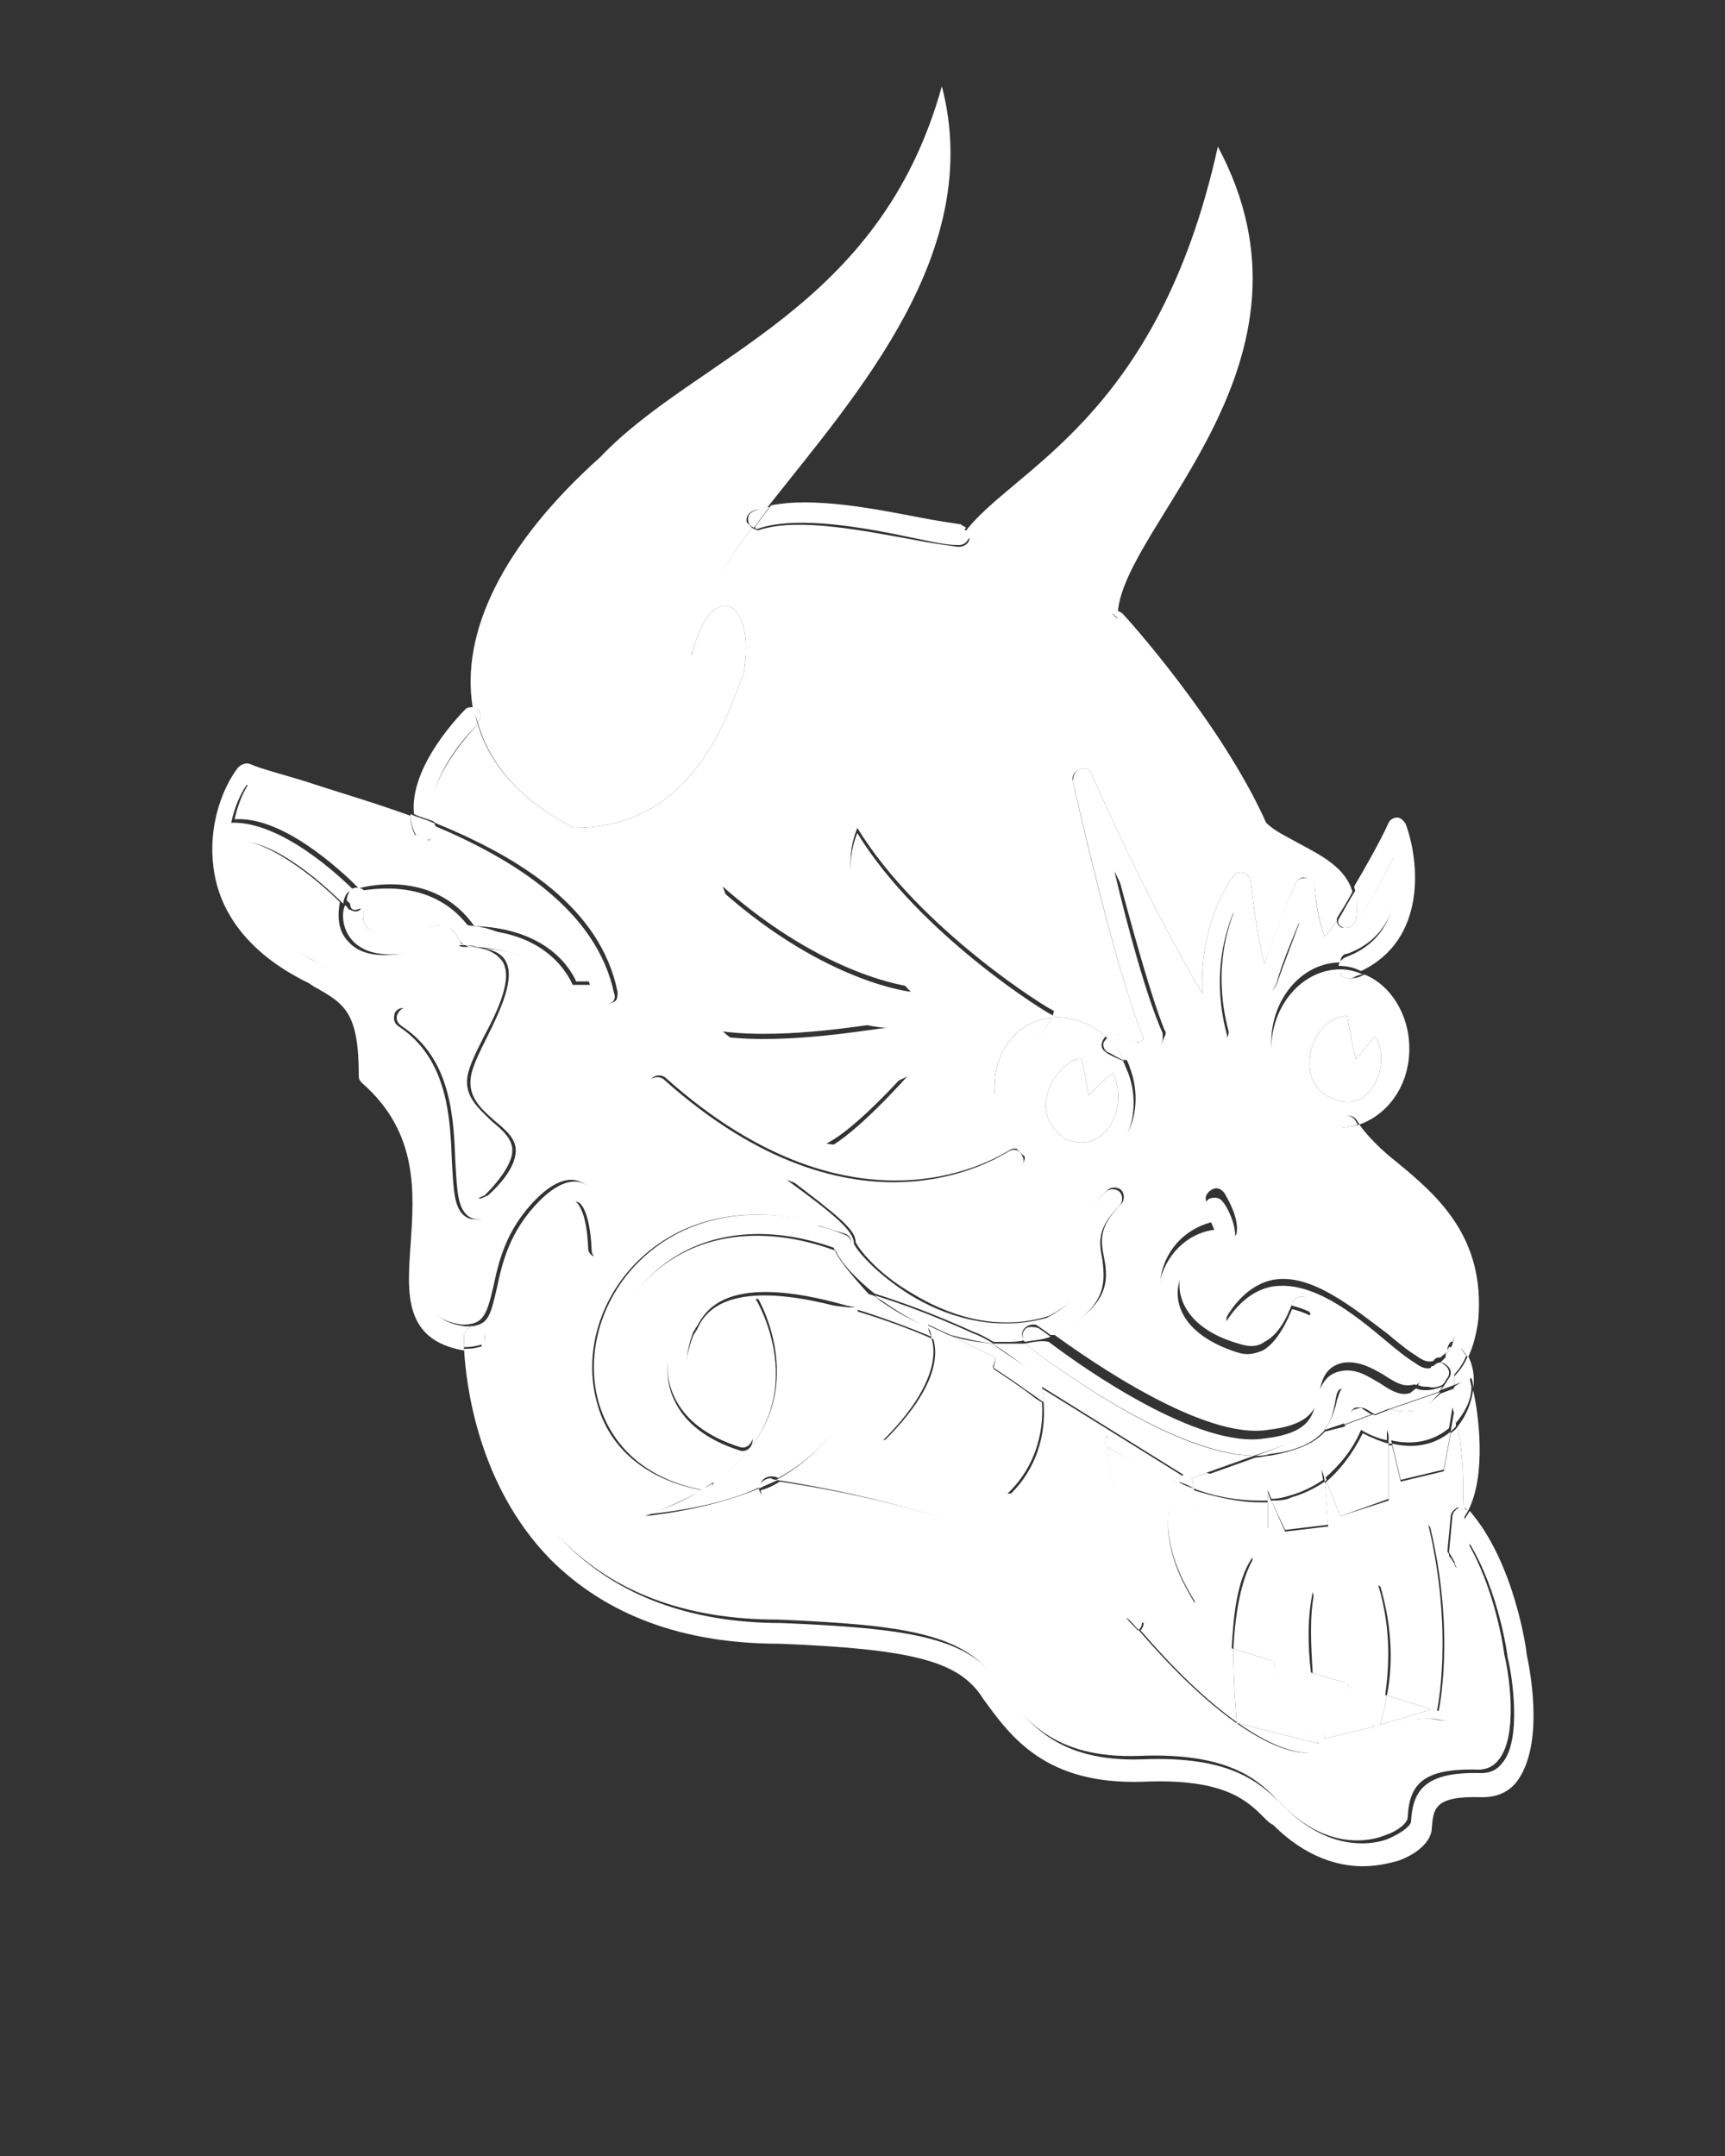<?xml version="1.0" encoding="utf-8"?>
<!-- Generator: Adobe Illustrator 23.0.1, SVG Export Plug-In . SVG Version: 6.00 Build 0)  -->
<svg version="1.1" id="Calque_1" xmlns="http://www.w3.org/2000/svg" xmlns:xlink="http://www.w3.org/1999/xlink" x="0px" y="0px"
	 viewBox="0 0 100 125" style="enable-background:new 0 0 100 125;" xml:space="preserve">
<rect x="0" y="0" width="100" height="125" fill="#333333" stroke="none"/>
<style type="text/css">
	.st0{fill:#FFFFFF;}
</style>
<g>
	<path class="st0" d="M84.5,82.7C84.5,82.7,84.4,82.7,84.5,82.7c-0.1,0.2-0.3,0.3-0.4,0.4l-0.4,2.2l-2.5,0.6l-0.5-2.1
		c-0.1,0-0.1,0-0.2,0v3.2l-2.8,0.9l-0.8-2c0,0-0.1,0.1-0.1,0.1l0.2,2.5l-2.5,0.3L73.7,87c-0.1,0-0.2,0-0.2,0v1.6L69.6,88l-0.4-1.7
		c-0.3-0.1-0.6-0.2-0.9-0.4c-0.5,0.9-1.4,3.2,1,7c-4-0.9-4.9-7.1-5.1-9.1c-0.1-0.1-0.2-0.1-0.3-0.2c-0.5,0.9-2.1,2.9-5.5,3
		c1.9-1.8,2.1-4.1,2-5.3c-0.4-0.2-0.7-0.5-1-0.7c-0.7-0.5-1.3-0.9-1.9-1.3c-0.3,1.1-1.4,3.2-6.3,4.2c3-3,3.1-5,2.8-5.9
		c-1.6-0.7-3.1-1.2-4.4-1.6c0.2,0.7,1.4,6.5-4.6,9.8c12.7,2,18.5,6.1,20.9,7.8c0.1,0.1,0.2,0.2,0.2,0.4l5.3,1.6
		c0.1-1.9,0.3-4,1.2-5.3c0.2,2.4,0.6,4.4,1.1,6l2.3,0.7c-0.2-1.6-0.2-3.3,0.1-4.7c0.4,2,1.2,3.9,1.9,5.3l2.3,0.7
		c0.2-1.5,0.4-3.7-0.4-6.4c2,1.2,3,6.9,3,7.2l0.4,0.1c0,0,1-4.5-0.5-10.8c0.4,0.5,0.7,1.1,1.1,1.6l0.2-2.1c0-0.2,0.2-0.4,0.4-0.5
		c0.1,0,0.2,0,0.3,0C84.9,85.5,84.7,83.7,84.5,82.7z"/>
	<path class="st0" d="M59.4,77.9C59.4,77.9,59.4,77.9,59.4,77.9c-0.4,0-0.8,0-1.2,0c-0.3,0-0.5,0-0.7,0c0.7,0.4,1.6,1.1,2.6,1.8
		c2.7,1.9,6.4,4.6,9.8,5.7l2.8-1C67.7,84.4,59.8,78.2,59.4,77.9z"/>
	<path class="st0" d="M83.3,99.7c-1.9-0.5-7.4,1.9-7.4,1.9s-3.2,0.7-9.9-7.1c-0.1,0.1-0.2,0.1-0.3,0.1c-0.1,0-0.2,0-0.3-0.1
		c-2.4-1.7-8.1-5.8-20.9-7.7c-0.3,0-0.5-0.3-0.5-0.5c-1.7,0.7-3.9,1.3-6.6,1.6c1.3-0.5,2.4-1,3.3-1.5c-3.2-0.6-5.4-2.4-6.1-5.1
		c-0.8-2.9,0.2-6.2,2.6-8.4c2.5-2.3,6-3,9.8-2.1c-0.7-0.6-1.6-1.3-2.4-1.9c-2.2-1.6-4.9-3.6-6.8-5.6c-0.2-0.2-0.2-0.6,0-0.8
		c0.2-0.2,0.6-0.2,0.8,0c11.2,10,19.5,4.4,19.9,4.2c0.3-0.2,0.6-0.1,0.8,0.1s0.1,0.6-0.1,0.8c-0.1,0-5.6,3.8-13.5,0.7
		c2.9,2.2,3.9,3,3.9,3.7c0.1,0.3,1.2,1.8,3.3,3c1.8,1.1,4.7,2.3,7.9,1.3c2.4-1.3,2.2-2.1,2-3.2c-0.2-1.1-0.4-2.4,1.4-4.1
		c0.2-0.2,0.6-0.2,0.8,0c0.2,0.2,0.2,0.6,0,0.8c-1.3,1.3-1.2,2.1-1,3.1c0.3,1.5,0.2,2.8-2.7,4.4c0,0-0.1,0-0.1,0c-0.1,0-0.1,0-0.2,0
		c2.2,1.6,8.8,6.2,12.5,5.6c2.6-0.3,2.8-1.3,3-2.2c0.1-0.6,0.3-1.5,1.4-1.7c0.9-0.1,1.6,0.3,2.3,0.7c0.6,0.4,1.1,0.7,1.6,0.6
		c0.2,0,0.3-0.1,0.5-0.3c-0.3-0.1-0.5-0.2-0.8-0.4c-0.5-0.3-1.1-0.8-1.8-1.3c-1.1-0.9-2.4-1.9-3.6-2.5c-0.2,0.6-0.9,2.4-2.3,3.2
		c-0.4,0.2-0.9,0.3-1.3,0.3c-0.3,0-0.7-0.1-1.1-0.2c-3.5-1.1-4.4-3.3-4.1-5.1c0.3-1.7,1.6-2.9,3.2-3.2c-0.1-0.3-0.3-0.7-0.5-1
		c-0.2-0.3-0.1-0.6,0.2-0.8c0.3-0.2,0.6-0.1,0.8,0.2c0.1,0.2,0.8,1.3,0.7,2.2c0,0.3-0.3,0.5-0.6,0.5c0,0-0.1,0-0.1,0
		c-1.3,0-2.4,1-2.6,2.2c-0.2,1.3,0.6,3,3.4,3.8c0.6,0.2,1.1,0.2,1.5-0.1c1-0.5,1.5-1.9,1.7-2.5c-0.3-0.1-0.7-0.1-1,0
		c-0.7,0.1-1.3,0.6-1.8,1.5c-0.2,0.3-0.5,0.4-0.8,0.2c-0.3-0.2-0.4-0.5-0.2-0.8c0.7-1.1,1.6-1.8,2.6-2c2.2-0.4,4.6,1.6,6.6,3.1
		c0.6,0.5,1.2,1,1.7,1.3c0.4,0.3,0.7,0.4,1,0.3c0.1-0.2,0.3-0.2,0.4-0.2c0.1-0.1,0.3-0.2,0.4-0.4c0-0.2,0.1-0.4,0.2-0.5
		c0,0,0,0,0.1,0c0.2-0.5,0.4-1,0.4-1.8c0.4-4.2-2.1-6.3-4.3-8.1c-1.1-0.9-2-1.7-2.6-2.7c0-0.1-0.1-0.1-0.1-0.2
		c-2.2,0-3.9-2.1-3.9-4.6c0-2.5,1.8-4.6,4-4.6c0,0,0,0,0,0c0-0.2,0.1-0.5,0.4-0.5c3-1.1,3.1-4.1,2.8-5.8c-0.9,1.8-2.5,4.6-3.3,5.4
		c-0.5,0.4-0.9,0.3-1.1,0.2c-0.5-0.2-0.9-1-1.1-1.8c-0.4,1.1-0.9,2.4-1.3,3.5c-0.2,0.7-0.6,0.8-0.9,0.7c-0.4,0-1-0.1-1.6-4.8
		c-0.6,1.5-1.2,3.9-0.4,7c0.1,0.3-0.1,0.5-0.3,0.7c-0.2,0.1-0.5,0-0.7-0.2c-1.8-2.5-3.9-6.6-5.5-9.9c0.9,3.4,2,7.4,2.8,9.4
		c0.1,0.1,0.1,0.3,0,0.4c-0.2,0.7-0.7,1-1,1.1c-0.2,0.1-0.4,0.1-0.5,0.1c-0.3,0-0.5-0.1-0.8-0.1c0.1,0.2,0.2,0.4,0.3,0.7
		c0.9,2.4-0.1,4.9-2.2,5.7s-4.5-0.6-5.3-3c-0.1-0.4-0.2-0.8-0.3-1.2l-0.3,0.4c0,0-5.2,3.3-9.5,2.5c1.7-0.8,4.7-4.2,4.7-4.2
		s-4.7,2.9-10.7-2.3c3.8,0.5,8.9-0.5,9.5-0.5c0.6,0-6.8,0.1-9.5-7.9c6,5.3,10.9,5.8,10.9,5.8s-4.9-4.8-3.1-9.2
		c3.6,5.9,11.2,10.6,11.4,10.6L61,59c1.1-0.1,2.2,0.3,3.1,1.1c0.2-0.2,0.5-0.2,0.7-0.1c0.3,0.2,0.9,0.5,1.3,0.4c0,0,0.1,0,0.2-0.2
		c-1.7-4.1-4-14.4-4.1-14.9c-0.1-0.3,0.1-0.6,0.4-0.7c0.3-0.1,0.6,0,0.7,0.3c0,0.1,3.4,7.7,6.4,12.7c-0.2-4.1,1.7-6.7,1.8-6.8
		c0.1-0.2,0.4-0.3,0.6-0.2c0.2,0.1,0.4,0.3,0.4,0.5c0.2,1.7,0.5,3.7,0.8,4.8c0.7-2.1,1.8-4.6,1.8-4.7c0.1-0.2,0.4-0.4,0.6-0.3
		c0.3,0,0.5,0.3,0.5,0.5c0.1,1.2,0.4,2.5,0.6,2.9c0.2-0.2,0.4-0.5,0.7-0.9c0-0.1,0-0.2,0-0.3c0.3-1.6-0.8-2.3-2.5-3.2
		c-0.8-0.4-1.6-0.8-2.2-1.4c-0.1-0.1-0.1-0.1-0.1-0.2c-2.5-5.6-8.1-11.9-8.2-12c-0.2-0.2-0.2-0.5,0-0.8c-2-1.9-2.8-3.3-8.3-4.3
		c0,0.3-0.3,0.5-0.6,0.5c0,0,0,0-0.1,0c-0.7-0.1-1.5-0.2-2.5-0.4c-2.8-0.5-6.6-1.3-8.9-0.6c-0.2,0.1-0.3,0-0.5-0.1
		c-2.1,2.8-3.7,5.3-3.5,7.4c1.1-4.6,3.8-3.3,3,1.1c-0.8,1.8-2.6,8.9-9.8,8.9c-3-1.5-4.9-3.6-5.6-6c-1,1-3.3,3.9-2.5,5.7
		c4.9,2,9.6,4.9,10.6,9.8c0,0.2,0,0.4-0.1,0.5c-0.1,0.1-0.3,0.2-0.5,0.2L33,58.1c-0.3,0-0.5-0.2-0.5-0.4c0-0.1-0.4-1.3-2-2.1
		c0.6,1.5-0.4,3.5-1.3,5.2c-0.4,0.7-0.7,1.4-0.8,1.9c-0.1,0.5,0.3,0.9,1,1.5c0.7,0.6,1.5,1.4,1.5,2.5c0,1-0.6,2.2-2,3.5
		c0,0-0.1,0.1-0.1,0.1c-0.2,0.1-0.6,0.4-1.1,0.4c-0.2,0-0.4,0-0.6-0.1c-0.8-0.4-0.8-1.6-0.9-3.2c-0.1-2.5-0.2-6-3.1-7.9
		c-0.3-0.2-0.3-0.5-0.2-0.8c0.2-0.3,0.5-0.3,0.8-0.2c3.3,2.3,3.5,6.2,3.6,8.8c0,0.9,0.1,2.1,0.3,2.2c0,0,0.1,0,0.5-0.2
		c1.1-1.1,1.6-2,1.6-2.6c0-0.7-0.6-1.2-1.2-1.7c-0.7-0.7-1.6-1.4-1.4-2.6c0.1-0.6,0.5-1.4,0.9-2.2c0.8-1.5,1.8-3.5,1.1-4.5
		c-0.3-0.4-0.8-0.7-1.7-0.8c-0.2,0-0.3,0-0.5,0c-0.1,0-0.2,0-0.3-0.1c-0.3,0-0.7,0-1.1,0c-2.7,0.8-4.4,0.8-5.3-0.2
		c-0.7-0.7-0.6-1.7-0.5-2.3c-1.3-1.3-4.4-3.9-6.5-3.6c0,0.6,0,1.2,0.2,1.8c0.5,2.2,2.2,4,4.8,5.2l0.3,0.2c2.1,1.2,3.1,2,3.2,6
		c3.5,3.2,3.2,7.1,3,10.1c-0.2,3-0.2,4.5,2.1,4.8c1.2,0,1.4-0.5,1.8-2.2c0.3-1.4,0.7-3.3,2.5-5.1c0.9-0.9,1.8-1.3,2.5-1
		c0.9,0.3,1.4,1.5,1.6,3.8c0,0.3-0.2,0.6-0.5,0.6c-0.3,0-0.6-0.2-0.6-0.5c-0.1-2.4-0.7-2.7-0.8-2.8c-0.2-0.1-0.7,0.1-1.3,0.7
		c-1.6,1.5-1.9,3.2-2.2,4.6c-0.3,1.2-0.6,2.5-1.9,2.9c0.1,1.5,0.6,7.4,4.7,11.5c3,3,7.1,4.6,12.5,4.6c7.2,0.3,10.6,0.8,12.5,3.3
		l0.2,0.3c1.5,2.1,3.2,4.5,8.3,4.3c5.1-0.2,6.8,1.4,7.8,2.4c0.2,0.2,0.3,0.3,0.4,0.4c2.7,2.8,5.3,2.1,6,1.8c0.9-0.3,1.3-0.8,1.3-1
		c0.1-1.9,0.8-2.9,4.1-2.8c0.5,0,0.9-0.2,1.2-0.6c1.1-1.4,0.6-4.9,0.3-6.1c0-0.1-0.5-3.8-2.2-6.6l-0.1,0.8c0,0.3-0.3,0.6-0.6,0.5
		c0,0,0,0,0,0c1.8,3.5,2.1,7.1,2.1,7.1S85.2,100.2,83.3,99.7z"/>
	<path class="st0" d="M79.4,81c-0.5-0.3-1-0.6-1.4-0.6c-0.3,0.1-0.3,0.2-0.5,0.8c-0.1,0.5-0.3,1.1-0.7,1.7l1.2-0.4
		c0.1-0.2,0.2-0.4,0.3-0.6c0.1-0.2,0.2-0.3,0.4-0.3c0.2,0,0.3,0,0.5,0.1c0.2,0.1,0.3,0.2,0.5,0.3l1-0.4C80.2,81.5,79.8,81.3,79.4,81
		z"/>
	<path class="st0" d="M83.5,80.6l0.8-0.3c0-0.2,0-0.3,0-0.5c-0.2,0.1-0.3,0.3-0.5,0.4C83.7,80.4,83.6,80.5,83.5,80.6z"/>
	<path class="st0" d="M21.3,53.8c0.3,0.3,1.3,0.8,4.2-0.2c0.1,0,0.1,0,0.2,0c0.1,0,0.1,0,0.2,0c-1.7-1.6-4.1-1.2-4.8-1
		C21,53,21,53.5,21.3,53.8z"/>
	<path class="st0" d="M33.4,56.9l1,0c-2-6.3-11.4-9-17-10.7c-1.2-0.3-2.2-0.6-2.9-0.9c-0.4,0.6-0.7,1.3-0.9,2.2c2.8-0.2,6.2,3,7.2,4
		c1.1-0.3,4.6-0.8,6.7,2.2c0.1,0,0.1,0,0.2,0C31.6,53.9,33,56,33.4,56.9z"/>
	<path class="st0" d="M48.4,72.5c-4.1-1.5-7.9-1-10.5,1.3c-2.1,1.9-3,4.8-2.3,7.2c0.6,2.2,2.5,3.8,5.2,4.3c0.3,0.1,0.5,0.4,0.5,0.7
		c0,0,0,0,0,0c6.4-4.4,2.5-10.7,2.5-10.7l5.3,0.6c-7.1-2-8.3,0.3-8.7,1.2c-0.1,0.1-0.1,0.2-0.2,0.3c-0.5,1.3-0.6,2.4-0.1,3.3
		c0.5,1,1.5,1.8,3.1,2.3c0.3,0.1,0.5,0.4,0.4,0.7c-0.1,0.3-0.4,0.5-0.7,0.4c-1.9-0.6-3.2-1.6-3.8-2.9c-0.6-1.2-0.5-2.6,0.1-4.2
		c0,0,0-0.1,0.1-0.1c0-0.1,0.1-0.1,0.1-0.2c1-1.9,3.3-4,11.2-1.4C49.7,74.3,48.7,73.2,48.4,72.5z"/>
	<path class="st0" d="M27.7,41.9C27.7,41.9,27.7,41.9,27.7,41.9c0.7,2.5,2.6,4.6,5.6,6.1c7.2,0,9-7.1,9.8-8.9c0.8-4.4-1.9-5.7-3-1.1
		c-0.1-2.1,1.4-4.6,3.5-7.4c-0.1-0.1-0.2-0.2-0.3-0.3c-0.1-0.3,0.1-0.6,0.4-0.7c0.3-0.1,0.5-0.1,0.8-0.2C49.7,22.8,57.1,14.6,54.6,5
		C51,18,40.4,20.6,34.8,26.5c-5.7,5.1-8.1,10.2-7.4,14.5c0.1,0,0.2,0.1,0.3,0.1C27.9,41.3,27.9,41.7,27.7,41.9z"/>
	<path class="st0" d="M56.1,31.2C56.1,31.2,56.1,31.2,56.1,31.2c5.5,1,6.3,2.5,8.3,4.4c0,0,0,0,0,0c0.1-0.1,0.2-0.1,0.4-0.1
		c0.4-5.2,12.5-14.5,5.8-27c-3.5,15.9-12,18.7-14.7,22.4C56,30.8,56.1,31,56.1,31.2z"/>
	<path class="st0" d="M44.1,30.6c2.3-0.7,6.1,0,8.9,0.6c1,0.2,1.8,0.4,2.5,0.4c0,0,0,0,0.1,0c0.3,0,0.5-0.2,0.6-0.5
		c-0.2,0-0.3-0.1-0.5-0.1c0.1-0.1,0.2-0.3,0.3-0.4c-0.1-0.1-0.2-0.1-0.3-0.2c-0.6-0.1-1.4-0.2-2.4-0.4c-2.6-0.5-6.1-1.2-8.6-0.7
		c-0.3,0.4-0.6,0.8-0.9,1.2C43.7,30.7,43.9,30.7,44.1,30.6z"/>
	<path class="st0" d="M43.4,30.3c0,0.1,0.1,0.2,0.3,0.3c0.3-0.4,0.6-0.8,0.9-1.2c-0.3,0-0.6,0.1-0.8,0.2
		C43.4,29.7,43.3,30,43.4,30.3z"/>
	<path class="st0" d="M56.1,31.2C56.1,31.2,56.1,31.2,56.1,31.2c0-0.2,0-0.4-0.2-0.5c-0.1,0.1-0.2,0.3-0.3,0.4
		C55.8,31.1,55.9,31.2,56.1,31.2z"/>
	<path class="st0" d="M64.8,35.9c-0.1-0.1-0.3-0.3-0.4-0.4c-0.2,0.2-0.2,0.5,0,0.8c0.1,0.1,5.7,6.3,8.2,12c0,0.1,0.1,0.1,0.1,0.2
		c0.6,0.6,1.4,1,2.2,1.4c1.8,1,2.8,1.6,2.5,3.2c0,0.1,0,0.2,0,0.3c0.3-0.5,0.7-1.1,1-1.7c-0.4-1.4-1.8-2.1-3.1-2.8
		c-0.7-0.4-1.4-0.7-1.9-1.2c-2.6-5.8-8.1-11.9-8.3-12.1c-0.1-0.1-0.3-0.2-0.4-0.2C64.8,35.5,64.8,35.7,64.8,35.9z"/>
	<path class="st0" d="M64.4,35.5c0.1,0.1,0.3,0.2,0.4,0.4c0-0.2,0-0.4,0-0.6C64.7,35.3,64.5,35.4,64.4,35.5
		C64.4,35.5,64.4,35.5,64.4,35.5z"/>
	<path class="st0" d="M27.7,42c-0.1-0.3-0.2-0.7-0.2-1c-0.2,0-0.4,0-0.5,0.1c-0.2,0.2-3.3,3.3-3,6.1c0.4,0.2,0.9,0.3,1.3,0.5
		C24.4,45.9,26.6,43,27.7,42z"/>
	<path class="st0" d="M27.7,41.9c0.2-0.2,0.2-0.6,0-0.8C27.6,41,27.5,41,27.4,41C27.5,41.3,27.6,41.6,27.7,41.9
		C27.7,41.9,27.7,41.9,27.7,41.9z"/>
	<path class="st0" d="M43.9,75.2c0,0,3.8,6.3-2.5,10.7c-0.1,0.3-0.3,0.4-0.5,0.4c0,0-0.1,0-0.1,0c0,0,0,0,0,0
		c-0.9,0.6-2,1.1-3.3,1.5c2.8-0.3,4.9-0.8,6.6-1.6c0,0,0-0.1,0-0.1c0-0.3,0.3-0.5,0.6-0.5c0.1,0,0.3,0,0.4,0.1
		c6-3.3,4.8-9.1,4.6-9.8c-0.2-0.1-0.3-0.1-0.5-0.1L43.9,75.2z"/>
	<path class="st0" d="M78.6,53.3c-0.1,0.3-0.3,0.5-0.6,0.5c0,0-0.1,0-0.1,0c-0.2,0-0.4-0.2-0.4-0.4c-0.3,0.4-0.5,0.7-0.7,0.9
		c-0.2-0.4-0.5-1.6-0.6-2.9c0-0.3-0.2-0.5-0.5-0.5c-0.3,0-0.5,0.1-0.6,0.3c0,0.1-1.1,2.5-1.8,4.7c-0.3-1.1-0.6-3.1-0.8-4.8
		c0-0.2-0.2-0.4-0.4-0.5c-0.2-0.1-0.5,0-0.6,0.2c-0.1,0.1-2,2.7-1.8,6.8c-3-5-6.4-12.6-6.4-12.7c-0.1-0.3-0.4-0.4-0.7-0.3
		c-0.3,0.1-0.4,0.4-0.4,0.7c0.1,0.4,2.4,10.8,4.1,14.9c-0.1,0.2-0.2,0.2-0.2,0.2c-0.3,0.1-0.9-0.2-1.3-0.4c-0.2-0.2-0.5-0.1-0.7,0.1
		c0.4,0.4,0.8,0.8,1,1.3c0.2,0.1,0.5,0.1,0.8,0.1c0.2,0,0.4,0,0.5-0.1c0.3-0.1,0.8-0.4,1-1.1c0-0.1,0-0.3,0-0.4c-0.9-2-2-6-2.8-9.4
		c1.6,3.3,3.8,7.4,5.5,9.9c0.2,0.2,0.5,0.3,0.7,0.2c0.2-0.1,0.4-0.4,0.3-0.7c-0.8-3.1-0.2-5.5,0.4-7c0.7,4.7,1.2,4.8,1.6,4.8
		c0.2,0,0.6,0,0.9-0.7c0.3-1.1,0.9-2.5,1.3-3.5c0.2,0.8,0.5,1.6,1.1,1.8c0.2,0.1,0.6,0.2,1.1-0.2c0.8-0.8,2.4-3.6,3.3-5.4
		c0.3,1.8,0.2,4.7-2.8,5.8c-0.2,0.1-0.4,0.3-0.4,0.5c0.5,0,0.9,0.1,1.3,0.3c3.8-1.8,3.4-6.3,2.6-8.5c-0.1-0.2-0.3-0.4-0.5-0.4
		c-0.2,0-0.4,0.1-0.5,0.3c-0.5,1.1-1.3,2.5-2,3.7C78.7,52.1,78.7,52.7,78.6,53.3z"/>
	<path class="st0" d="M77.9,53.8c0,0,0.1,0,0.1,0c0.3,0,0.5-0.2,0.6-0.5c0.1-0.6,0.1-1.2,0-1.7c-0.4,0.6-0.7,1.2-1,1.7
		C77.5,53.6,77.7,53.7,77.9,53.8z"/>
	<path class="st0" d="M77.7,56.4c0-0.1,0-0.1,0-0.2c0,0,0,0,0,0c-2.2,0-4,2.1-4,4.6c0,2.5,1.8,4.6,3.9,4.6c0-0.2,0.1-0.5,0.3-0.6
		c0.3-0.2,0.6-0.1,0.8,0.2c0,0.1,0.1,0.1,0.1,0.2c1.7-0.6,2.9-2.3,2.9-4.4c0-2-1.1-3.7-2.6-4.3c-0.2,0.1-0.4,0.2-0.6,0.2
		C78.1,56.8,77.8,56.7,77.7,56.4z M79.7,60.1c1,1.3-0.1,4.6-2.4,3.6c-2.4-0.8-1.4-4.7,0.8-4.8c0.2,1.3,0.5,2.5,0.5,2.5
		S78.6,61.4,79.7,60.1z"/>
	<path class="st0" d="M77.7,56.4c0.1,0.3,0.4,0.4,0.7,0.3c0.2-0.1,0.4-0.2,0.6-0.2c-0.4-0.2-0.9-0.3-1.3-0.3
		C77.6,56.3,77.6,56.3,77.7,56.4z"/>
	<path class="st0" d="M61,59l-3.4,4.7c0,0.4,0.1,0.8,0.3,1.2c0.9,2.4,3.3,3.7,5.3,3s3.1-3.3,2.2-5.7c-0.1-0.2-0.2-0.5-0.3-0.7
		c-0.5-0.2-0.9-0.4-1-0.5c-0.3-0.2-0.3-0.5-0.1-0.8c0,0,0.1-0.1,0.1-0.1C63.2,59.3,62.1,58.9,61,59z M62.7,61.4
		c0.3,1.3,0.4,2.1,0.4,2.1s0.7-0.7,1.4-1.3c1,1.9-0.4,4.9-2.8,3.8C59.2,64.2,61.7,61.2,62.7,61.4z"/>
	<path class="st0" d="M64.2,61c0.1,0,0.5,0.3,1,0.5c-0.3-0.5-0.6-1-1-1.3c0,0-0.1,0-0.1,0.1C63.9,60.4,63.9,60.8,64.2,61z"/>
	<path class="st0" d="M60.1,59.2c0.3-0.1,0.6-0.2,0.9-0.2l0.1-0.1c-0.2,0-7.8-4.7-11.4-10.6c-1.8,4.4,3.1,9.2,3.1,9.2
		s-4.9-0.5-10.9-5.8c2.7,8,10.1,7.9,9.5,7.9c-0.6,0-5.7,1-9.5,0.5c6,5.2,10.7,2.3,10.7,2.3s-3,3.4-4.7,4.2c4.3,0.8,9.5-2.5,9.5-2.5
		l0.3-0.4C57.4,61.7,58.4,59.8,60.1,59.2z"/>
	<path class="st0" d="M60.1,59.2c-1.7,0.6-2.7,2.5-2.4,4.5L61,59C60.7,59,60.4,59.1,60.1,59.2z"/>
	<path class="st0" d="M83.5,79c0.1,0,0.2,0,0.3,0.1c0.3,0.2,0.4,0.5,0.2,0.8c-0.1,0.1-0.1,0.2-0.2,0.3c0.2-0.1,0.4-0.2,0.5-0.4
		c0-0.3-0.1-0.6-0.3-0.9c-0.1-0.1-0.1-0.2-0.1-0.3C83.7,78.8,83.6,78.9,83.5,79z"/>
	<path class="st0" d="M83,79.3C83,79.3,83,79.3,83,79.3c-0.3,0.1-0.6,0-1-0.3c-0.5-0.3-1.1-0.8-1.7-1.3c-1.9-1.6-4.3-3.5-6.6-3.1
		c-1,0.2-1.9,0.9-2.6,2c-0.2,0.3-0.1,0.6,0.2,0.8c0.3,0.2,0.6,0.1,0.8-0.2c0.5-0.9,1.1-1.3,1.8-1.5c0.3-0.1,0.6,0,1,0
		c0,0,0-0.1,0-0.1c0.1-0.3,0.4-0.5,0.7-0.4c0.3,0.1,0.5,0.4,0.4,0.7c0,0,0,0.1-0.1,0.2c1.2,0.6,2.5,1.6,3.6,2.5
		c0.6,0.5,1.3,1,1.8,1.3c0.3,0.2,0.5,0.3,0.8,0.4C82.4,80.1,82.7,79.8,83,79.3z"/>
	<path class="st0" d="M77.5,65.4c0,0.1,0,0.1,0.1,0.2c0.6,1,1.5,1.8,2.6,2.7c2.2,1.8,4.7,3.9,4.3,8.1c-0.1,0.7-0.2,1.3-0.4,1.8
		c0.2-0.1,0.6-0.1,0.7,0.1c0.1,0.1,0.2,0.3,0.3,0.4c0.3-0.6,0.5-1.4,0.6-2.2c0.4-4.8-2.4-7.2-4.7-9.1c-0.9-0.7-1.7-1.5-2.2-2.2
		C78.4,65.3,78,65.4,77.5,65.4C77.6,65.4,77.6,65.4,77.5,65.4z"/>
	<path class="st0" d="M77.8,64.8c-0.2,0.1-0.3,0.4-0.3,0.6c0,0,0,0,0.1,0c0.4,0,0.8-0.1,1.1-0.2c0-0.1-0.1-0.1-0.1-0.2
		C78.4,64.7,78.1,64.6,77.8,64.8z"/>
	<path class="st0" d="M73.2,78.3c-0.5,0.2-0.9,0.3-1.5,0.1c-2.8-0.9-3.6-2.5-3.4-3.8c0.2-1.3,1.3-2.2,2.6-2.2c0,0,0.1,0,0.1,0
		c0.3,0,0.5-0.2,0.6-0.5c0.1-0.9-0.5-2-0.7-2.2c-0.2-0.3-0.5-0.3-0.8-0.2c-0.3,0.2-0.3,0.5-0.2,0.8c0.2,0.2,0.3,0.6,0.5,1
		c-1.6,0.2-2.9,1.5-3.2,3.2c-0.3,1.8,0.6,4,4.1,5.1c0.4,0.1,0.7,0.2,1.1,0.2c0.5,0,0.9-0.1,1.3-0.3c1.4-0.8,2.1-2.6,2.3-3.2
		c-0.4-0.2-0.7-0.3-1.1-0.4C74.7,76.4,74.1,77.8,73.2,78.3z"/>
	<path class="st0" d="M75.6,75.2c-0.3-0.1-0.6,0.1-0.7,0.4c0,0,0,0.1,0,0.1c0.4,0.1,0.7,0.2,1.1,0.4c0-0.1,0-0.2,0.1-0.2
		C76.1,75.6,76,75.3,75.6,75.2z"/>
	<path class="st0" d="M49.3,72.2c-0.1,0.3-0.4,0.4-0.7,0.3c-0.1,0-0.1,0-0.2-0.1c0.3,0.8,1.3,1.8,2.3,2.6c1.6,0.5,3.5,1.2,5.7,2.2
		c0.3,0.1,0.7,0.3,1.2,0.6c0.2,0,0.5,0,0.7,0c0.4,0,0.7,0,1.1-0.1c-0.2-0.2-0.2-0.5,0-0.7c0.2-0.2,0.6-0.3,0.8-0.1
		c0,0,0.3,0.2,0.7,0.5c0.1,0,0.1,0,0.2,0c0,0,0.1,0,0.1,0c2.9-1.6,2.9-2.9,2.7-4.4c-0.2-1-0.3-1.8,1-3.1c0.2-0.2,0.2-0.6,0-0.8
		c-0.2-0.2-0.6-0.2-0.8,0c-1.8,1.7-1.6,3-1.4,4.1c0.2,1.1,0.3,1.9-2,3.2c-3.2,0.9-6.1-0.2-7.9-1.3c-2.1-1.3-3.2-2.7-3.3-3
		c0-0.7-1-1.6-3.9-3.7c7.9,3.1,13.5-0.6,13.5-0.7c0.3-0.2,0.3-0.5,0.1-0.8s-0.5-0.3-0.8-0.1c-0.4,0.2-8.7,5.8-19.9-4.2
		c-0.2-0.2-0.6-0.2-0.8,0c-0.2,0.2-0.2,0.6,0,0.8c1.9,2,4.6,4,6.8,5.6c0.8,0.6,1.7,1.3,2.4,1.9c0.7,0.2,1.3,0.4,2,0.6
		C49.3,71.6,49.4,71.9,49.3,72.2z"/>
	<path class="st0" d="M59.4,77.9c0.4,0.3,8.2,6.4,13.3,6.5l4-1.4c0.5-0.6,0.6-1.2,0.7-1.7c0.1-0.7,0.2-0.8,0.5-0.8
		c0.4-0.1,0.9,0.2,1.4,0.6c0.4,0.2,0.7,0.5,1.2,0.6l2.9-1c0.1-0.1,0.2-0.3,0.3-0.4c0,0-0.1,0.1-0.1,0.1c-0.3,0.1-0.6,0.2-0.9,0.2
		c-0.2,0-0.4,0-0.6-0.1c-0.2,0.1-0.3,0.3-0.5,0.3c-0.5,0.1-1-0.2-1.6-0.6c-0.7-0.4-1.4-0.9-2.3-0.7c-1,0.2-1.2,1.1-1.4,1.7
		c-0.2,0.9-0.4,1.9-3,2.2c-3.8,0.6-10.4-4-12.5-5.6C60.4,77.7,59.9,77.8,59.4,77.9C59.4,77.9,59.4,77.9,59.4,77.9z"/>
	<path class="st0" d="M83.5,79c-0.2,0-0.3,0.1-0.4,0.2c0,0,0.1,0,0.1,0C83.3,79.2,83.4,79.1,83.5,79z"/>
	<path class="st0" d="M83.6,80.3c0,0,0.1-0.1,0.1-0.1c0.1-0.1,0.1-0.2,0.2-0.3c0.2-0.3,0.1-0.6-0.2-0.8c-0.1-0.1-0.2-0.1-0.3-0.1
		c-0.1,0.1-0.2,0.2-0.3,0.2c0,0-0.1,0-0.1,0c0,0,0,0,0,0c-0.3,0.5-0.6,0.8-0.8,1.1c0.2,0.1,0.4,0.1,0.6,0.1
		C83.1,80.5,83.4,80.4,83.6,80.3z"/>
	<path class="st0" d="M59.4,77.1c-0.2,0.2-0.1,0.5,0,0.7c0.5-0.1,1-0.1,1.5-0.3c-0.4-0.3-0.7-0.5-0.7-0.5
		C59.9,76.9,59.5,76.9,59.4,77.1z"/>
	<path class="st0" d="M61.7,66c2.4,1.1,3.8-1.9,2.8-3.8c-0.7,0.6-1.4,1.3-1.4,1.3s-0.1-0.8-0.4-2.1C61.7,61.2,59.2,64.2,61.7,66z"/>
	<path class="st0" d="M77.3,63.7c2.3,1,3.4-2.3,2.4-3.6c-1.1,1.3-1.1,1.3-1.1,1.3s-0.3-1.2-0.5-2.5C75.9,59,74.9,62.9,77.3,63.7z"/>
	<path class="st0" d="M54.1,77.6c0.3,1,0.2,2.9-2.8,5.9c4.9-1,6.1-3.1,6.3-4.2c-0.7-0.5-1.3-0.9-1.7-1
		C55.3,78.1,54.7,77.8,54.1,77.6z"/>
	<path class="st0" d="M69.3,93c-2.4-3.8-1.5-6.1-1-7c-1.4-0.6-2.8-1.3-4.1-2.1C64.4,85.9,65.3,92.1,69.3,93z"/>
	<path class="st0" d="M58.5,86.7c3.4-0.2,4.9-2.1,5.5-3c-1.2-0.8-2.4-1.6-3.5-2.3C60.6,82.6,60.4,84.9,58.5,86.7z"/>
	<path class="st0" d="M73.6,84.4c-0.2,0-0.5,0.1-0.8,0.1c0,0,0,0,0,0l-2.8,1c1.6,0.5,3.2,0.7,4.6,0.4c1.5-0.4,2.6-1.5,3.4-3.2
		L76.8,83C76.3,83.6,75.3,84.1,73.6,84.4z"/>
	<path class="st0" d="M83.7,85.2l0.4-2.2c-0.6,0.5-1.7,1.1-3.4,0.7l0.5,2.1L83.7,85.2z"/>
	<path class="st0" d="M73.5,88.7v-1.6c-0.2,0-0.3,0-0.5,0c-1.2,0-2.5-0.3-3.8-0.7l0.4,1.7L73.5,88.7z"/>
	<path class="st0" d="M84.8,87.4c0.1,0,0.2,0.1,0.3,0.2c1.1-2.1,0.6-5.7,0.3-7c-0.1,0.7-0.4,1.5-0.9,2.1
		C84.7,83.7,84.9,85.5,84.8,87.4z"/>
	<path class="st0" d="M80.5,86.9v-3.2c-0.4-0.1-0.9-0.3-1.5-0.6c-0.6,1.2-1.3,2.1-2.1,2.8l0.8,2L80.5,86.9z"/>
	<path class="st0" d="M77,88.4l-0.2-2.5c-0.6,0.4-1.2,0.7-1.9,0.9C74.5,87,74.1,87,73.7,87l0.8,1.7L77,88.4z"/>
	<path class="st0" d="M81.9,81.8c-0.5,0.1-0.9,0-1.3-0.1l-1,0.4c1.6,0.9,3.1,0.9,4,0c0.4-0.5,0.7-1,0.7-1.6l-0.8,0.3
		C83,81.3,82.5,81.6,81.9,81.8z"/>
	<path class="st0" d="M81.9,81.8c0.6-0.1,1.1-0.5,1.6-1.1l-2.9,1C81,81.8,81.4,81.9,81.9,81.8z"/>
	<path class="st0" d="M72.8,84.4c0.3,0,0.5,0,0.8-0.1c1.8-0.2,2.7-0.8,3.2-1.4L72.8,84.4C72.8,84.4,72.8,84.4,72.8,84.4z"/>
	<path class="st0" d="M44.5,86.9c12.8,1.9,18.4,6,20.9,7.7c0.1,0.1,0.2,0.1,0.3,0.1c0.1,0,0.2-0.1,0.3-0.1c-0.2-0.3-0.5-0.5-0.7-0.8
		l1,0.3c0-0.1-0.1-0.3-0.2-0.4c-2.5-1.8-8.2-5.9-20.9-7.8c-0.3,0.2-0.7,0.4-1.1,0.5C44.1,86.6,44.2,86.8,44.5,86.9z"/>
	<path class="st0" d="M44,86.2c0,0,0,0.1,0,0.1c0.4-0.2,0.7-0.3,1.1-0.5c-0.1,0-0.3,0-0.4-0.1C44.4,85.7,44.1,85.9,44,86.2z"/>
	<path class="st0" d="M41.4,85.9c0.1-0.3-0.1-0.6-0.5-0.7c-2.7-0.5-4.6-2-5.2-4.3c-0.7-2.4,0.2-5.3,2.3-7.2
		c2.6-2.3,6.4-2.8,10.5-1.3c0-0.1-0.1-0.3-0.1-0.4c-0.1-0.2-0.6-0.7-1.3-1.2c-3.8-0.9-7.3-0.2-9.8,2.1c-2.4,2.2-3.4,5.5-2.6,8.4
		c0.8,2.7,2.9,4.5,6.1,5.1C40.9,86.2,41.1,86.1,41.4,85.9C41.4,85.9,41.4,85.9,41.4,85.9z"/>
	<path class="st0" d="M40.8,86.4c0.3,0,0.5-0.2,0.5-0.4c-0.2,0.1-0.4,0.3-0.7,0.4c0,0,0,0,0,0C40.7,86.4,40.8,86.4,40.8,86.4z"/>
	<path class="st0" d="M48.3,72.1c0,0.1,0,0.2,0.1,0.4c0.1,0,0.1,0,0.2,0.1c0.3,0.1,0.6,0,0.7-0.3c0.1-0.3,0-0.6-0.3-0.7
		c-0.7-0.3-1.4-0.5-2-0.6C47.7,71.4,48.2,71.9,48.3,72.1z"/>
	<path class="st0" d="M83.4,99.2L83,99.1c0,0,0,0,0,0l-3,0.9c0,0,0.2-0.6,0.4-1.7l-2.3-0.7c0.8,1.5,1.6,2.5,1.6,2.5l-2.9,0.7
		c0,0-0.4-1.7-0.7-3.8l-2.3-0.7c1.1,3.3,2.7,4.8,2.7,4.8l-4.8-1.2c0,0-0.2-2-0.2-4.3L66.3,94c0,0.1,0,0.3-0.1,0.4
		c0,0.1-0.1,0.1-0.1,0.1c6.7,7.8,9.9,7.1,9.9,7.1s5.5-2.4,7.4-1.9c1.9,0.5,3.2-1.7,3.2-1.7s-0.3-3.6-2.1-7.1
		c-0.3-0.1-0.5-0.3-0.5-0.6l0-0.2c-0.3-0.5-0.7-1.1-1.1-1.6C84.4,94.7,83.4,99.2,83.4,99.2z"/>
	<path class="st0" d="M66,94.5c0,0,0.1-0.1,0.1-0.1c0.1-0.1,0.1-0.3,0.1-0.4l-1-0.3C65.6,94,65.8,94.3,66,94.5z"/>
	<path class="st0" d="M80.5,83.1v0.6c0.1,0,0.1,0,0.2,0L80.5,83.1z"/>
	<path class="st0" d="M73.5,86.5v0.6c0.1,0,0.2,0,0.2,0L73.5,86.5z"/>
	<path class="st0" d="M76.7,85.3l0.1,0.6c0,0,0.1-0.1,0.1-0.1L76.7,85.3z"/>
	<path class="st0" d="M84.4,82.7C84.4,82.7,84.5,82.7,84.4,82.7c0-0.6-0.1-0.9-0.1-0.9L84.1,83C84.2,82.9,84.3,82.8,84.4,82.7z"/>
	<path class="st0" d="M83.8,78.6c0.1-0.1,0.2-0.3,0.3-0.5c0,0,0,0-0.1,0C83.9,78.3,83.8,78.4,83.8,78.6z"/>
	<path class="st0" d="M57.5,77.9c-0.9-0.1-1.7-0.2-2.5-0.5l2.7,1.3c0,0,0,0.2-0.1,0.6c0.6,0.4,1.2,0.8,1.9,1.3
		c0.3,0.2,0.7,0.5,1,0.7c0-0.5-0.1-0.9-0.1-0.9l8.2,5.1c0,0-0.1,0.1-0.3,0.4c0.3,0.1,0.6,0.2,0.9,0.4l-0.1-0.6l0.9-0.3
		c-3.4-1.1-7.1-3.7-9.8-5.7C59.1,79,58.2,78.4,57.5,77.9z"/>
	<path class="st0" d="M64,83.7c0.1,0.1,0.2,0.1,0.3,0.2c0-0.4,0-0.7,0-0.7S64.1,83.4,64,83.7z"/>
	<path class="st0" d="M84.3,79.8c0,0.2,0,0.3,0,0.5l1-0.4c0,0,0.1,0.2,0.1,0.6c0.1-0.7,0-1.3-0.3-1.9C84.9,79.1,84.6,79.5,84.3,79.8
		z"/>
	<path class="st0" d="M78.6,81.7c-0.2,0-0.3,0.2-0.4,0.3c-0.1,0.2-0.2,0.4-0.3,0.6l1.6-0.6c-0.2-0.1-0.3-0.2-0.5-0.3
		C79,81.6,78.8,81.6,78.6,81.7z"/>
	<path class="st0" d="M51,75.4c-0.1-0.1-0.2-0.2-0.4-0.3c-7.9-2.5-10.2-0.5-11.2,1.4c-0.1,0.1-0.1,0.2-0.1,0.2c0,0-0.1,0.1-0.1,0.1
		c-0.6,1.6-0.7,3-0.1,4.2c0.6,1.3,1.9,2.3,3.8,2.9c0.3,0.1,0.6-0.1,0.7-0.4c0.1-0.3-0.1-0.6-0.4-0.7c-1.6-0.5-2.6-1.3-3.1-2.3
		c-0.4-0.9-0.4-2,0.1-3.3c0.1-0.1,0.1-0.2,0.2-0.3c0.5-0.9,1.7-3.2,8.7-1.2l0.5,0.1c0,0,0,0,0,0.1c1.3,0.4,2.7,0.9,4.4,1.6
		c-0.1-0.2-0.2-0.4-0.2-0.6C52.6,76.5,51.6,75.8,51,75.4z"/>
	<path class="st0" d="M49.2,75.8c0.2,0,0.3,0.1,0.5,0.1c0-0.1,0-0.1,0-0.1L49.2,75.8z"/>
	<path class="st0" d="M84.1,78.1c-0.1,0.2-0.2,0.4-0.3,0.5c0,0.1,0,0.2,0.1,0.3c0.2,0.3,0.3,0.6,0.3,0.9c0.3-0.3,0.6-0.7,0.8-1.2
		c-0.1-0.1-0.2-0.3-0.3-0.4C84.7,78,84.4,78,84.1,78.1z"/>
	<path class="st0" d="M50.7,75.1c0.1,0.1,0.2,0.2,0.4,0.3c0.6,0.4,1.6,1.1,2.8,1.6c-0.1-0.1-0.1-0.2-0.1-0.2l1.3,0.6
		c0.8,0.2,1.6,0.4,2.5,0.5c-0.5-0.3-0.9-0.5-1.2-0.6C54.2,76.3,52.3,75.6,50.7,75.1z"/>
	<path class="st0" d="M57.7,78.7L55,77.4c-0.4-0.1-0.8-0.3-1.2-0.4c0.1,0.1,0.2,0.3,0.2,0.6c0.6,0.2,1.2,0.5,1.8,0.8
		c0.4,0.1,1,0.5,1.7,1C57.7,78.9,57.7,78.7,57.7,78.7z"/>
	<path class="st0" d="M53.8,77c0.4,0.2,0.8,0.3,1.2,0.4l-1.3-0.6C53.7,76.8,53.8,76.9,53.8,77z"/>
	<path class="st0" d="M60.4,80.5c0,0,0.1,0.3,0.1,0.9c1.1,0.8,2.2,1.6,3.5,2.3c0.2-0.3,0.2-0.5,0.2-0.5s0,0.3,0,0.7
		c1.3,0.8,2.7,1.6,4.1,2.1c0.2-0.3,0.3-0.4,0.3-0.4L60.4,80.5z"/>
	<path class="st0" d="M84.3,80.4c-0.1,0.6-0.3,1.2-0.7,1.6c-0.9,1-2.4,1-4,0L78,82.6c-0.8,1.7-2,2.8-3.4,3.2c-1.4,0.4-3,0.2-4.6-0.4
		l-0.9,0.3l0.1,0.6c1.3,0.5,2.6,0.7,3.8,0.7c0.2,0,0.3,0,0.5,0v-0.6l0.2,0.5c0.4,0,0.8-0.1,1.1-0.2c0.7-0.2,1.3-0.5,1.9-0.9
		l-0.1-0.6l0.2,0.5c0.8-0.7,1.6-1.6,2.1-2.8c0.5,0.3,1,0.5,1.5,0.6v-0.6l0.2,0.6c1.7,0.4,2.8-0.2,3.4-0.7l0.2-1.2
		c0,0,0.1,0.3,0.2,0.9c0.5-0.6,0.9-1.3,0.9-2.1c-0.1-0.4-0.1-0.6-0.1-0.6L84.3,80.4z"/>
	<path class="st0" d="M80,91.9c0.8,2.7,0.7,4.9,0.4,6.4l2.6,0.8C83,98.8,82,93.1,80,91.9z"/>
	<path class="st0" d="M83,99.1C83,99.1,83,99.1,83,99.1l-2.6-0.8C80.2,99.4,80,100,80,100L83,99.1z"/>
	<path class="st0" d="M76.2,92.3c-0.3,1.4-0.2,3.1-0.1,4.7l2,0.6C77.4,96.2,76.6,94.3,76.2,92.3z"/>
	<path class="st0" d="M79.7,100.1c0,0-0.7-1-1.6-2.5l-2-0.6c0.2,2.1,0.7,3.8,0.7,3.8L79.7,100.1z"/>
	<path class="st0" d="M72.7,90.3c-0.8,1.3-1.1,3.4-1.2,5.3l2.3,0.7C73.3,94.7,72.9,92.7,72.7,90.3z"/>
	<path class="st0" d="M71.7,99.9l4.8,1.2c0,0-1.5-1.5-2.7-4.8l-2.3-0.7C71.5,97.9,71.7,99.9,71.7,99.9z"/>
	<path class="st0" d="M88.5,95.9c0-0.2-0.7-5.3-3.3-8.3c0,0,0,0,0,0c-0.1,0.2-0.2,0.3-0.3,0.5c0-0.2,0-0.4,0-0.7c-0.1,0-0.2,0-0.3,0
		c-0.2,0.1-0.4,0.3-0.4,0.5L84,90c0.2,0.3,0.3,0.6,0.5,0.8c0,0,0,0,0,0c0.3,0,0.6-0.2,0.6-0.5l0.1-0.8c1.7,2.8,2.2,6.5,2.2,6.6
		c0.3,1.2,0.8,4.8-0.3,6.1c-0.3,0.4-0.7,0.6-1.2,0.6c-3.3-0.1-4,1-4.1,2.8c0,0.2-0.4,0.6-1.3,1c-0.7,0.3-3.3,0.9-6-1.8
		c-0.1-0.1-0.3-0.3-0.4-0.4c-1.1-1-2.7-2.6-7.8-2.4c-5.1,0.2-6.8-2.2-8.3-4.3l-0.2-0.3c-1.8-2.5-5.3-3-12.5-3.3
		c-5.3,0-9.5-1.6-12.5-4.6c-4.1-4.2-4.6-10-4.7-11.5c-0.3,0.1-0.6,0.2-1.1,0.2c0,0,0,0-0.1,0c0.1,1.8,0.7,7.8,5,12.2
		c3.2,3.2,7.6,4.9,13.3,4.9c7.6,0.3,10.2,1,11.6,2.9l0.2,0.3c1.6,2.2,3.6,5,9.3,4.8c4.7-0.2,6,1.1,7,2.1c0.2,0.2,0.3,0.3,0.5,0.4
		c1.9,1.9,3.8,2.4,5.2,2.4c0.9,0,1.6-0.2,2-0.3c1.2-0.4,2-1.2,2-1.9c0.1-1.1,0.1-1.9,2.9-1.8c0.9,0,1.6-0.3,2.1-1
		C89.6,100.9,88.6,96.4,88.5,95.9z"/>
	<path class="st0" d="M84.8,87.4c0,0.2,0,0.4,0,0.7c0.1-0.2,0.2-0.3,0.3-0.5C85,87.5,84.9,87.5,84.8,87.4z"/>
	<path class="st0" d="M84.4,90.9c-0.1-0.3-0.3-0.6-0.5-0.8l0,0.2C83.9,90.5,84.1,90.8,84.4,90.9z"/>
	<path class="st0" d="M27.2,54.9c0.2,0,0.3,0,0.5,0c-0.2,0-0.5-0.1-0.7-0.1C27,54.8,27.1,54.9,27.2,54.9z"/>
	<path class="st0" d="M26.9,77.5c0-0.3,0.2-0.6,0.6-0.6c0.3,0,0.6,0.3,0.6,0.6c0,0,0,0.2,0,0.4c1.3-0.4,1.6-1.7,1.9-2.9
		c0.3-1.3,0.6-3,2.2-4.6c0.7-0.7,1.1-0.8,1.3-0.7c0.1,0,0.7,0.4,0.8,2.8c0,0.3,0.3,0.6,0.6,0.5c0.3,0,0.6-0.3,0.5-0.6
		c-0.1-2.2-0.6-3.4-1.6-3.8c-0.7-0.3-1.6,0.1-2.5,1c-1.8,1.8-2.2,3.7-2.5,5.1c-0.4,1.7-0.5,2.2-1.8,2.2c-2.4-0.3-2.4-1.8-2.1-4.8
		c0.2-3.1,0.5-6.9-3-10.1c0-4-1.1-4.8-3.2-6l-0.3-0.2c-2.6-1.2-4.2-3-4.8-5.2c-0.2-0.6-0.2-1.2-0.2-1.8c2.1-0.4,5.1,2.2,6.5,3.6
		c0-0.2,0.1-0.4,0.1-0.4c0.1-0.3,0.4-0.5,0.7-0.3c0.3,0.1,0.5,0.4,0.3,0.7c0,0-0.1,0.2-0.1,0.4c0.8-0.2,3.1-0.6,4.8,1
		c0.6,0,1.1,0,1.6,0.1c-2.1-3-5.6-2.4-6.7-2.2c-0.9-0.9-4.3-4.1-7.2-4c0.2-0.9,0.5-1.6,0.9-2.2c0.7,0.3,1.7,0.6,2.9,0.9
		c5.7,1.7,15.1,4.4,17,10.7l-1,0c-0.4-0.9-1.8-3.1-5.7-3.2c1.3,0.2,2.2,0.6,2.6,1.4c0.1,0.1,0.1,0.3,0.2,0.4c1.6,0.8,2,2,2,2.1
		c0.1,0.2,0.3,0.4,0.5,0.4l2.2,0.1c0.2,0,0.3-0.1,0.5-0.2c0.1-0.1,0.2-0.3,0.1-0.5c-1-4.8-5.8-7.8-10.6-9.8c0,0,0,0.1,0.1,0.1
		c0.1,0.3,0,0.6-0.2,0.8c-0.1,0-0.2,0.1-0.3,0.1c-0.2,0-0.4-0.1-0.5-0.3c-0.2-0.4-0.3-0.8-0.3-1.2c-2.2-0.8-4.3-1.4-6.1-2
		c-1.3-0.4-2.5-0.7-3.2-1c-0.2-0.1-0.5,0-0.7,0.2c-1,1.3-1.9,3.8-1.3,6.5c0.4,1.8,1.7,4.2,5.4,6l0.3,0.2c1.8,1,2.6,1.5,2.6,5.2
		c0,0.2,0.1,0.3,0.2,0.4c3.3,2.9,3,6.4,2.8,9.4c-0.2,2.8-0.4,5.5,3.1,6.1C26.9,77.7,26.9,77.5,26.9,77.5z"/>
	<path class="st0" d="M24.7,48.7c0.1,0,0.2,0,0.3-0.1c0.3-0.1,0.4-0.5,0.2-0.8c0,0,0-0.1-0.1-0.1c-0.4-0.2-0.9-0.3-1.3-0.5
		c0,0.4,0.1,0.8,0.3,1.2C24.3,48.6,24.5,48.7,24.7,48.7z"/>
	<path class="st0" d="M28.1,77.9c0-0.2,0-0.4,0-0.4c0-0.3-0.2-0.6-0.6-0.6c-0.3,0-0.6,0.2-0.6,0.6c0,0,0,0.3,0,0.6c0,0,0,0,0.1,0
		C27.4,78.1,27.8,78,28.1,77.9z"/>
	<path class="st0" d="M29.3,55.7c0.6,1-0.3,2.9-1.1,4.5c-0.4,0.8-0.8,1.6-0.9,2.2c-0.2,1.2,0.6,1.9,1.4,2.6c0.6,0.5,1.2,1,1.2,1.7
		c0,0.7-0.5,1.6-1.6,2.6c-0.4,0.2-0.5,0.2-0.5,0.2c-0.2-0.2-0.3-1.4-0.3-2.2c-0.1-2.6-0.2-6.6-3.6-8.8c-0.3-0.2-0.6-0.1-0.8,0.2
		c-0.2,0.3-0.1,0.6,0.2,0.8c2.9,1.9,3,5.4,3.1,7.9c0.1,1.6,0.1,2.8,0.9,3.2c0.2,0.1,0.4,0.1,0.6,0.1c0.5,0,0.9-0.3,1.1-0.4
		c0,0,0.1-0.1,0.1-0.1c1.4-1.4,2-2.5,2-3.5c0-1.2-0.8-1.9-1.5-2.5c-0.7-0.6-1.1-1-1-1.5c0.1-0.4,0.5-1.1,0.8-1.9
		c0.8-1.7,1.9-3.7,1.3-5.2c-0.7-0.3-1.6-0.6-2.8-0.6C28.5,55,29.1,55.3,29.3,55.7z"/>
	<path class="st0" d="M20.5,54.6c0.9,0.9,2.6,1,5.3,0.2c0.4,0,0.8,0,1.1,0c-0.1,0-0.2-0.1-0.2-0.2c-0.2-0.4-0.5-0.7-0.8-1
		c-0.1,0-0.1,0-0.2,0c-0.1,0-0.1,0-0.2,0c-2.9,0.9-3.9,0.5-4.2,0.2C21,53.5,21,53,21.1,52.7c-0.2,0-0.3,0.1-0.3,0.1
		c-0.2,0.1-0.4,0-0.6-0.1c-0.1-0.1-0.1-0.2-0.2-0.2C19.8,52.9,19.8,53.9,20.5,54.6z"/>
	<path class="st0" d="M27.7,53.7c-0.1,0-0.1,0-0.2,0c0,0,0,0,0,0C27.6,53.7,27.6,53.7,27.7,53.7z"/>
	<path class="st0" d="M26.9,54.8c0.3,0,0.5,0,0.7,0.1c1.2,0.1,2.1,0.3,2.8,0.6c-0.1-0.1-0.1-0.3-0.2-0.4c-0.5-0.7-1.3-1.2-2.6-1.4
		c-0.1,0-0.1,0-0.1,0c0,0,0,0,0,0c-0.5-0.1-1-0.1-1.6-0.1c0.3,0.3,0.6,0.6,0.8,1C26.8,54.7,26.8,54.8,26.9,54.8z"/>
	<path class="st0" d="M20.8,52.7c0,0,0.1,0,0.3-0.1c0-0.2,0.1-0.4,0.1-0.4c0.1-0.3,0-0.6-0.3-0.7c-0.3-0.1-0.6,0-0.7,0.3
		c0,0-0.1,0.2-0.1,0.4c0.1,0.1,0.2,0.2,0.2,0.2C20.3,52.8,20.6,52.8,20.8,52.7z"/>
</g>
</svg>
